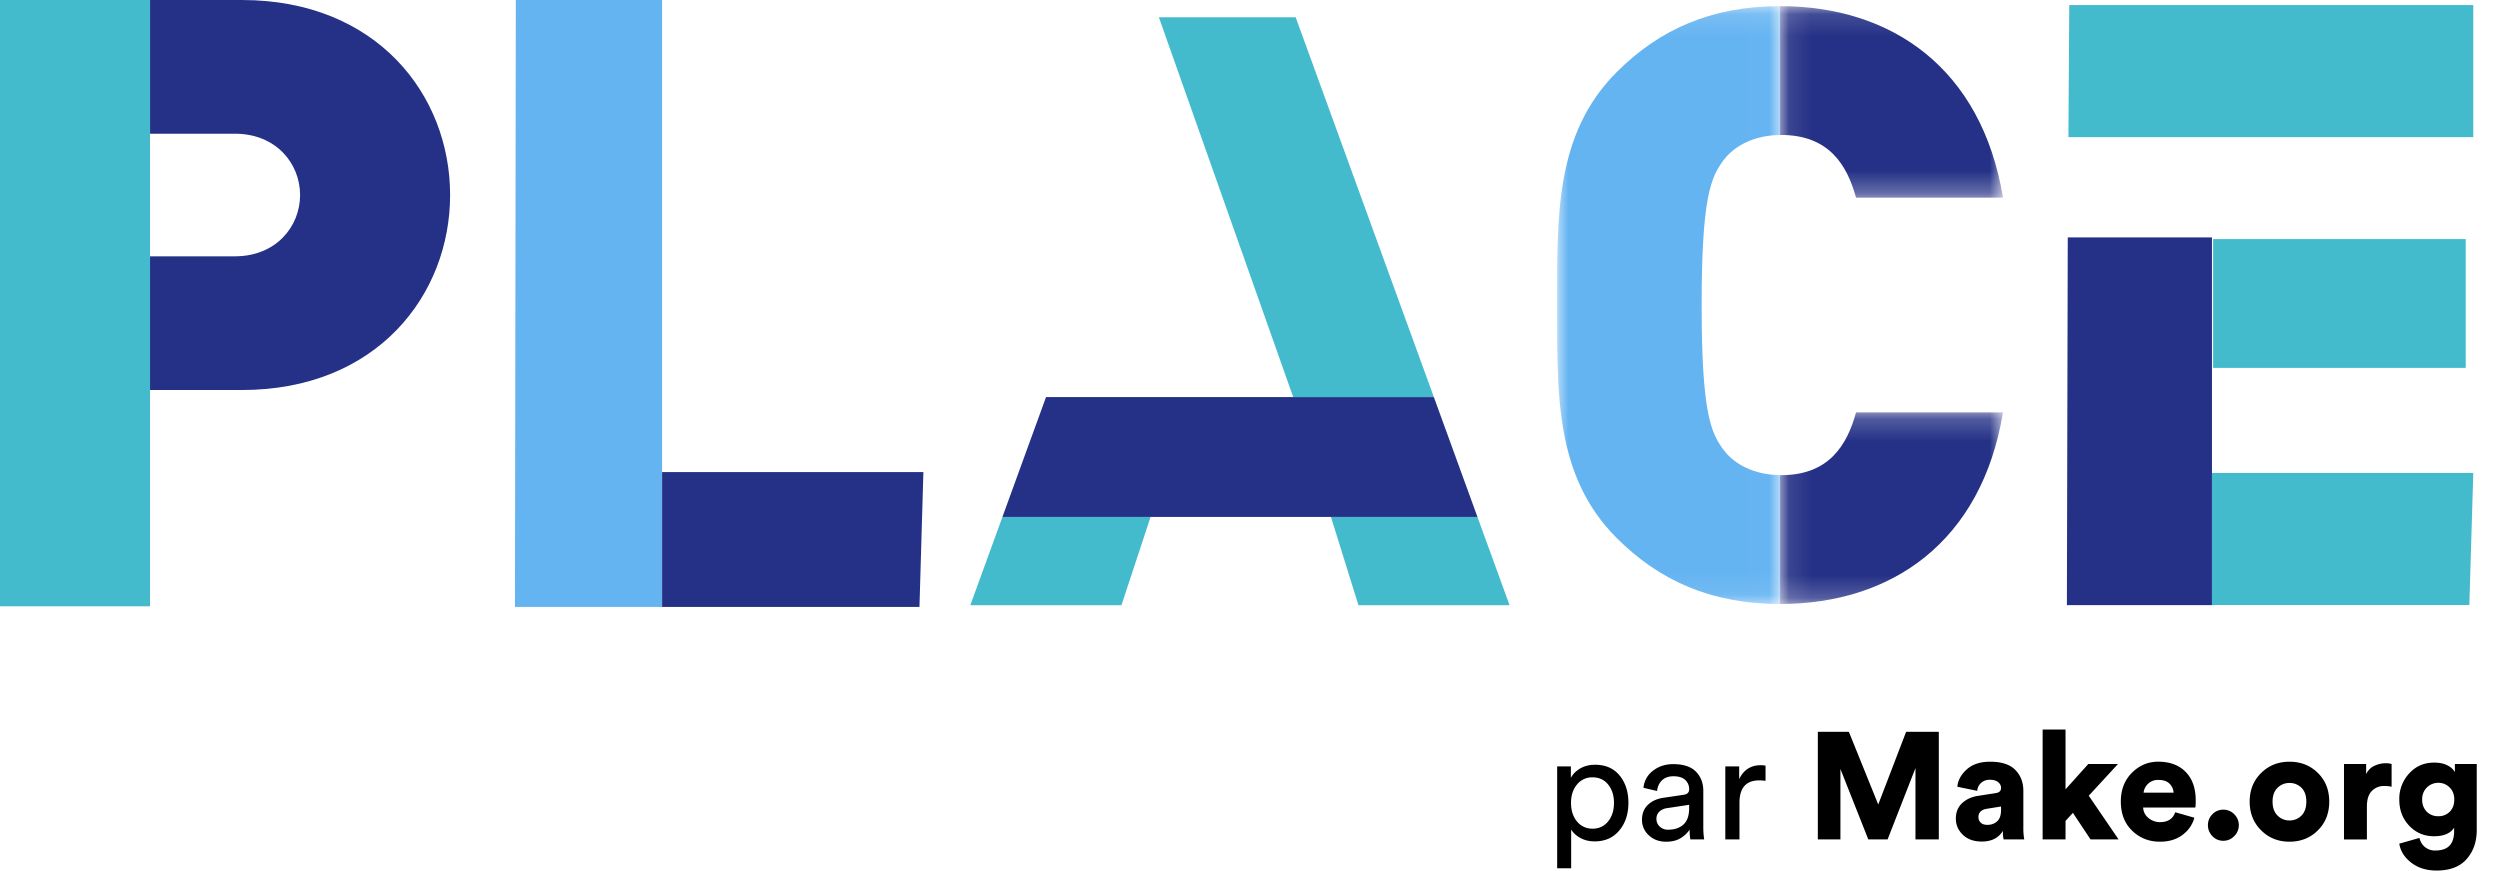 <svg xmlns="http://www.w3.org/2000/svg" xmlns:xlink="http://www.w3.org/1999/xlink" width="112" height="39"><defs><path id="a" d="M0 .132h9.988v26.783H0z"/><path id="c" d="M.1.132h9.988v8.581H.1z"/><path id="e" d="M.1.204h9.988v8.585H.1z"/><path id="g" d="M0 0h6.721v27.162H0z"/></defs><g fill="none" fill-rule="evenodd"><path fill="#43BBCD" d="M99.148 10.711v5.77h11.317v-5.77z"/><path fill="#253186" d="M92.636 10.636l-.001.052-.038 16.416v.007h6.499V10.636z"/><path fill="#43BBCD" d="M99.096 27.104h11.531l.176-5.917H99.096zM92.703.228l-.038 5.917h18.138V.228z"/><g transform="translate(69.76 .143)"><mask id="b" fill="#fff"><use xlink:href="#a"/></mask><path fill="#65B4F2" d="M9.988 21.142c-1.165-.01-2.04-.486-2.516-1.11-.592-.776-.998-1.7-.998-6.508 0-4.81.406-5.735.998-6.513.475-.62 1.351-1.096 2.516-1.106V.132c-3.07 0-5.402 1.036-7.325 2.96C-.11 5.868.001 9.567.001 13.525s-.112 7.657 2.662 10.43c1.923 1.925 4.255 2.962 7.324 2.962v-5.774z" mask="url(#b)"/></g><path fill="#253186" d="M77.43 20.403"/><g transform="translate(79.647 .143)"><mask id="d" fill="#fff"><use xlink:href="#c"/></mask><path fill="#253186" d="M.1 5.905l.037-.002c2.147 0 2.96 1.331 3.367 2.81h6.584C9.128 2.906 5.094.132.1.132v5.773z" mask="url(#d)"/></g><path fill="#253186" d="M77.663 20.61c-.023-.017-.04-.036-.062-.054.021.018.04.037.062.055"/><g transform="translate(79.647 18.27)"><mask id="f" fill="#fff"><use xlink:href="#e"/></mask><path fill="#253186" d="M.138 3.018L.1 3.016v5.773c4.994 0 9.027-2.775 9.988-8.585H3.504C3.097 1.686 2.284 3.018.138 3.018" mask="url(#f)"/></g><path fill="#253186" d="M77.607 6.77c.02-.016.036-.033.056-.05-.02.017-.036.034-.056.05"/><g><path fill="#43BBCD" d="M60.858 27.113h6.77L66.19 23.16h-6.563zm-9.312-3.953h-6.638l-1.437 3.953h6.77z"/><path fill="#253186" d="M46.862 17.79l-1.954 5.37H66.19l-1.953-5.37z"/><path fill="#43BBCD" d="M51.917.773l6.019 17.017h6.301L58.046.773z"/></g><g><path fill="#65B4F2" d="M23.109 0v.087l-.039 27.092v.011h6.592V0z"/><path fill="#253186" d="M29.662 27.19h11.53l.176-6.042H29.662z"/></g><path fill="#253186" d="M10.832 0h-4.11v5.99h3.802c1.844 0 2.92 1.335 2.92 2.746 0 1.412-1.076 2.747-2.92 2.747H6.721v5.99h4.11c6.07 0 9.334-4.273 9.334-8.737C20.165 4.273 16.9 0 10.832 0"/><use fill="#43BBCD" xlink:href="#g"/><path fill="#000" fill-rule="nonzero" d="M70.388 38.898v-1.734c.095.154.234.281.419.38.184.1.396.15.634.15.464 0 .832-.163 1.104-.49.272-.325.408-.738.408-1.237 0-.494-.131-.902-.394-1.224-.264-.321-.63-.482-1.097-.482-.252 0-.473.054-.662.163-.189.109-.33.25-.425.421v-.51h-.614v4.563h.627zm.959-1.775a.861.861 0 01-.699-.323c-.178-.215-.266-.493-.266-.833 0-.33.088-.604.266-.819a.863.863 0 01.699-.323c.292 0 .525.108.699.323.173.215.26.488.26.82 0 .34-.088.617-.264.832a.85.85 0 01-.695.323zm3.3.585c.262 0 .479-.054.652-.163.173-.109.305-.236.395-.38 0 .158.011.305.034.441h.62a3.414 3.414 0 01-.04-.537V35.43c0-.349-.11-.636-.33-.86-.22-.224-.56-.337-1.02-.337-.35 0-.652.099-.904.296a1.074 1.074 0 00-.426.765l.608.143c.023-.2.097-.36.223-.48s.297-.18.513-.18c.234 0 .41.055.526.164a.548.548 0 01.176.421c0 .14-.083.222-.25.245l-.877.13c-.297.04-.536.145-.716.315-.18.17-.27.396-.27.677a.92.92 0 00.304.69c.202.193.463.29.783.29zm.089-.537a.522.522 0 01-.382-.143.451.451 0 01-.145-.333.44.44 0 01.128-.333.626.626 0 01.345-.157l.992-.15v.15c0 .336-.086.58-.257.735-.17.154-.398.23-.681.23zm3.192.435v-1.639c0-.67.297-1.006.891-1.006.09 0 .183.007.277.02v-.68a1.097 1.097 0 00-.209-.02c-.45 0-.774.209-.972.626v-.572h-.621v3.271h.634zm4.523 0v-3.155l1.249 3.155h.864l1.249-3.196v3.196h1.046v-4.82h-1.465l-1.249 3.256-1.316-3.257h-1.39v4.821h1.012zm6.332.095c.436 0 .751-.158.945-.476 0 .163.011.29.034.381h.925a2.764 2.764 0 01-.041-.524V35.43c0-.38-.12-.693-.361-.938-.24-.245-.616-.367-1.124-.367-.45 0-.802.116-1.056.35-.255.233-.393.49-.416.772l.891.183a.524.524 0 01.166-.35.565.565 0 01.408-.146c.153 0 .274.035.361.105.088.07.132.158.132.262 0 .131-.081.208-.243.231l-.79.123c-.292.045-.53.155-.715.33-.185.174-.277.404-.277.69 0 .28.105.522.314.724.21.201.491.302.847.302zm.25-.748c-.135 0-.235-.034-.3-.102a.34.34 0 01-.099-.244c0-.209.126-.334.378-.374l.635-.102v.15c0 .24-.059.412-.176.516a.635.635 0 01-.438.156zm3.503.653v-.83l.33-.36.79 1.19h1.256l-1.336-1.958 1.31-1.421h-1.33l-1.02 1.135v-2.679H91.51v4.923h1.026zm4.226.102c.405 0 .742-.1 1.012-.303.27-.201.448-.459.534-.771l-.858-.245c-.103.295-.328.442-.675.442a.79.79 0 01-.526-.187.625.625 0 01-.236-.466h2.335c.014-.04.02-.147.02-.32 0-.543-.15-.968-.448-1.274-.3-.306-.71-.46-1.232-.46-.455 0-.848.166-1.178.497-.331.33-.497.76-.497 1.285 0 .549.17.986.51 1.312.34.327.753.49 1.239.49zm.614-2.196h-1.343a.635.635 0 01.196-.395.638.638 0 01.472-.176c.22 0 .386.056.496.17.11.113.17.247.18.4zm2.228 2.155c.189 0 .352-.07.49-.21a.685.685 0 00-.001-.98.67.67 0 00-.49-.204.66.66 0 00-.485.204c-.135.136-.203.3-.203.49s.068.356.203.496a.66.66 0 00.486.204zm2.963.041c.509 0 .933-.169 1.273-.507.34-.337.51-.767.51-1.288s-.17-.95-.51-1.285c-.34-.336-.764-.503-1.273-.503-.504 0-.927.168-1.269.506-.342.338-.513.765-.513 1.282s.171.945.513 1.285c.342.34.765.51 1.27.51zm0-.952a.733.733 0 01-.533-.22c-.149-.148-.223-.356-.223-.623 0-.268.074-.474.223-.619a.735.735 0 01.533-.217.74.74 0 01.537.214c.146.143.22.35.22.622s-.074.48-.22.626a.734.734 0 01-.537.217zm3.47.85v-1.475c0-.313.073-.544.22-.694a.748.748 0 01.563-.224c.121 0 .23.01.324.034v-1.02a.948.948 0 00-.27-.034c-.167 0-.333.038-.5.115a.75.75 0 00-.371.374v-.455h-.992v3.38h1.026zM109.162 39c.594 0 1.042-.171 1.343-.513.302-.343.453-.777.453-1.303v-2.957h-.979v.36a.775.775 0 00-.324-.292c-.158-.087-.36-.13-.608-.13-.45 0-.822.162-1.117.487a1.67 1.67 0 00-.442 1.166c0 .471.149.863.446 1.176.297.313.668.47 1.113.47.432 0 .732-.128.898-.382v.157c0 .576-.277.863-.83.863a.697.697 0 01-.722-.564l-.905.258c.05.327.226.609.53.847.304.238.685.357 1.144.357zm.074-2.434a.704.704 0 01-.52-.204.743.743 0 01-.202-.544.718.718 0 01.723-.748c.197 0 .366.069.506.207.14.138.209.319.209.54 0 .227-.066.409-.2.545a.687.687 0 01-.516.204z"/></g></svg>